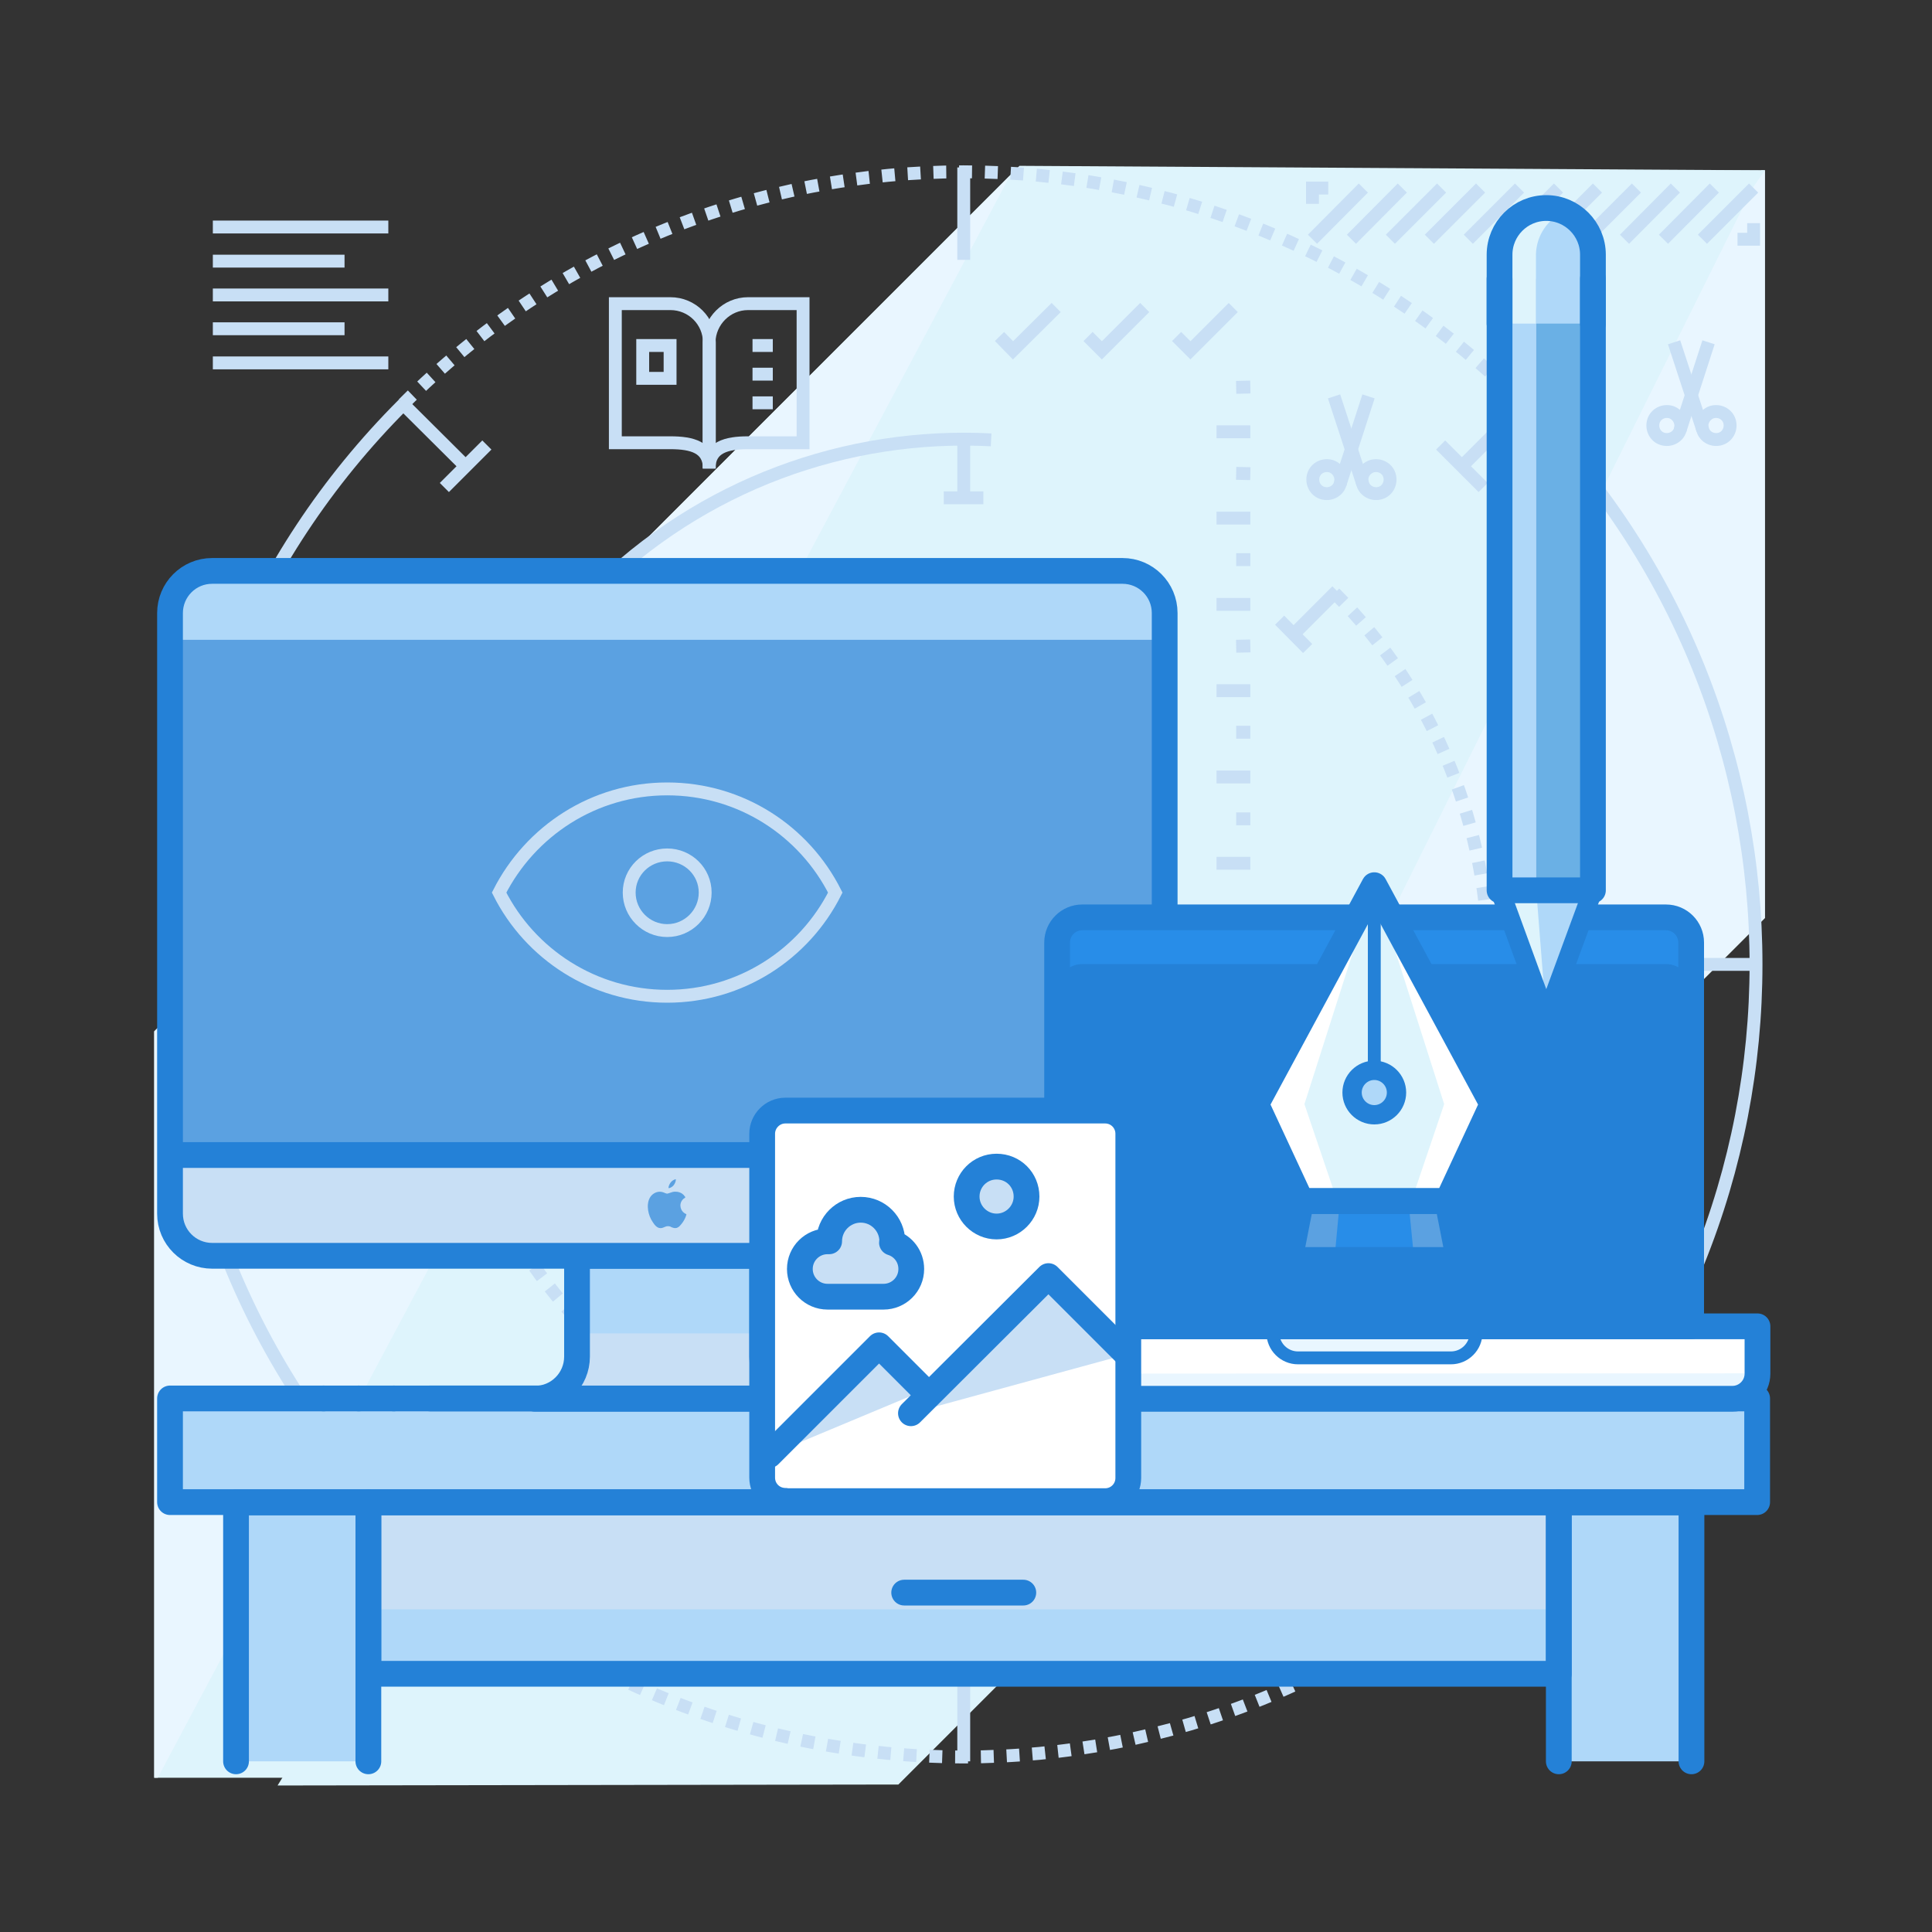 <?xml version="1.0" encoding="utf-8"?>
<!-- Generator: Adobe Illustrator 23.0.3, SVG Export Plug-In . SVG Version: 6.00 Build 0)  -->
<svg version="1.1" id="Layer_1" xmlns="http://www.w3.org/2000/svg" xmlns:xlink="http://www.w3.org/1999/xlink" x="0px" y="0px"
	 viewBox="0 0 600 600" style="enable-background:new 0 0 600 600;" xml:space="preserve">
<rect x="0" y="0" width="600" height="600" fill="#333333" stroke="none"/>
<style type="text/css">
	.st0{fill:#DEF4FC;}
	.st1{fill:#E9F6FF;}
	.st2{fill:none;stroke:#C8DFF5;stroke-width:4;stroke-miterlimit:10;}
	.st3{fill:none;stroke:#C8DFF5;stroke-width:4;stroke-miterlimit:10;stroke-dasharray:4,4;}
	.st4{fill:#AFD8F9;}
	.st5{fill:#C8DFF5;}
	.st6{fill:none;stroke:#2481D7;stroke-width:8;stroke-linecap:round;stroke-linejoin:round;stroke-miterlimit:10;}
	.st7{fill:#FFFFFF;}
	.st8{fill:#5BA1E1;}
	.st9{fill:#288DE8;}
	.st10{fill:#2481D7;}
	.st11{fill:none;stroke:#2481D7;stroke-width:4;stroke-linecap:round;stroke-linejoin:round;stroke-miterlimit:10;}
	.st12{fill:none;stroke:#2481D7;stroke-width:6;stroke-linecap:round;stroke-linejoin:round;stroke-miterlimit:10;}
	.st13{fill:#6AB0E5;}
</style>
<g>
	<g>
		<g>
			<g>
				<polygon class="st0" points="548.1,52.9 394.8,52.9 86.2,554.5 279,554.2 548.1,285.1 				"/>
				<polygon class="st1" points="316,517.2 548.1,285.1 548.1,52.9 547,52.9 316,517.2 				"/>
			</g>
			<g>
				<polygon class="st0" points="47.9,552.1 200.9,552.1 548.1,52.9 316.6,51.5 47.9,320.3 				"/>
				<polygon class="st1" points="228.5,139.6 47.9,320.3 47.9,552.1 49,552.1 313.7,54.5 				"/>
			</g>
		</g>
		<g>
			<g>
				<g>
					<path class="st2" d="M184,184.2L184,184.2c34-34,79.3-49.9,123.8-47.6"/>
					<path class="st2" d="M299.3,299.5"/>
					<path class="st2" d="M414.5,414.7L414.5,414.7c-63.7,63.7-166.9,63.7-230.6,0"/>
					<path class="st2" d="M299.3,299.5"/>
				</g>
				<g>
					<path class="st3" d="M414.5,184.2L414.5,184.2c63.7,63.7,63.7,166.9,0,230.6"/>
					<path class="st3" d="M299.3,299.5"/>
					<path class="st3" d="M184,414.8L184,414.8c-63.7-63.7-63.7-166.9,0-230.6"/>
					<path class="st3" d="M299.3,299.5"/>
				</g>
				<g>
					<path class="st0" d="M299.3,299.5"/>
					<path class="st0" d="M299.3,299.5"/>
				</g>
				<g>
					<g>
						<g>
							<line class="st2" x1="196.8" y1="197" x2="183.3" y2="183.5"/>
							<line class="st2" x1="192.4" y1="201.4" x2="201.2" y2="192.6"/>
						</g>
						<g>
							<line class="st2" x1="401.7" y1="402" x2="415.2" y2="415.4"/>
							<line class="st2" x1="406.1" y1="397.6" x2="397.4" y2="406.3"/>
						</g>
					</g>
					<g>
						<g>
							<line class="st2" x1="196.8" y1="402" x2="183.3" y2="415.4"/>
							<line class="st2" x1="201.2" y1="406.3" x2="192.4" y2="397.6"/>
						</g>
						<g>
							<line class="st2" x1="401.7" y1="197" x2="415.2" y2="183.5"/>
							<line class="st2" x1="397.4" y1="192.6" x2="406.1" y2="201.4"/>
						</g>
					</g>
				</g>
				<g>
					<g>
						<g>
							<path class="st2" d="M135.3,299.5"/>
							<line class="st2" x1="154.3" y1="299.5" x2="135.3" y2="299.5"/>
						</g>
						<g>
							<line class="st2" x1="444.2" y1="299.5" x2="463.2" y2="299.5"/>
						</g>
					</g>
					<g>
						<g>
							<line class="st2" x1="299.3" y1="444.4" x2="299.3" y2="463.5"/>
							<line class="st2" x1="305.5" y1="444.4" x2="293.1" y2="444.4"/>
						</g>
						<g>
							<line class="st2" x1="299.3" y1="154.6" x2="299.3" y2="135.5"/>
							<line class="st2" x1="293.1" y1="154.6" x2="305.4" y2="154.6"/>
						</g>
					</g>
				</g>
			</g>
			<g>
				<g>
					<path class="st2" d="M125.3,473.5L125.3,473.5c-96.2-96.1-96.2-251.9,0-348"/>
					<path class="st2" d="M299.3,299.5"/>
					<path class="st2" d="M473.2,125.5L473.2,125.5c96.2,96.1,96.2,251.9,0,348"/>
					<path class="st2" d="M299.3,299.5"/>
				</g>
				<g>
					<path class="st3" d="M125.2,125.5L125.2,125.5c96.1-96.2,251.9-96.2,348,0"/>
					<path class="st3" d="M299.3,299.5"/>
					<path class="st3" d="M473.3,473.5L473.3,473.5c-96.1,96.2-251.9,96.2-348,0"/>
					<path class="st3" d="M299.3,299.5"/>
				</g>
				<g>
					<path class="st0" d="M299.3,299.5"/>
					<path class="st0" d="M299.3,299.5"/>
				</g>
				<g>
					<g>
						<g>
							<line class="st2" x1="144.6" y1="454.2" x2="124.2" y2="474.5"/>
							<line class="st2" x1="151.2" y1="460.8" x2="138" y2="447.6"/>
						</g>
						<g>
							<line class="st2" x1="454" y1="144.8" x2="474.3" y2="124.5"/>
							<line class="st2" x1="447.4" y1="138.2" x2="460.6" y2="151.4"/>
						</g>
					</g>
					<g>
						<g>
							<line class="st2" x1="454" y1="454.2" x2="474.3" y2="474.5"/>
							<line class="st2" x1="460.6" y1="447.6" x2="447.4" y2="460.8"/>
						</g>
						<g>
							<line class="st2" x1="144.6" y1="144.8" x2="124.2" y2="124.5"/>
							<line class="st2" x1="138" y1="151.4" x2="151.2" y2="138.2"/>
						</g>
					</g>
				</g>
				<g>
					<g>
						<g>
							<path class="st2" d="M299.3,547"/>
							<line class="st2" x1="299.3" y1="518.2" x2="299.3" y2="547"/>
						</g>
						<g>
							<line class="st2" x1="299.3" y1="80.7" x2="299.3" y2="52"/>
						</g>
					</g>
					<g>
						<g>
							<line class="st2" x1="518" y1="299.5" x2="546.8" y2="299.5"/>
							<line class="st2" x1="518" y1="290.1" x2="518" y2="308.8"/>
						</g>
						<g>
							<line class="st2" x1="80.5" y1="299.5" x2="51.7" y2="299.5"/>
							<line class="st2" x1="80.5" y1="308.8" x2="80.5" y2="290.1"/>
						</g>
					</g>
				</g>
			</g>
		</g>
		<g>
			<g>
				<rect x="52.8" y="434.3" class="st4" width="492.9" height="32.2"/>
				<g>
					<rect x="73.3" y="466.6" class="st4" width="41.2" height="80.4"/>
					<rect x="484.1" y="466.6" class="st4" width="41.2" height="80.4"/>
				</g>
				<rect x="114.4" y="466.6" class="st4" width="369.7" height="52.2"/>
				<rect x="114.4" y="466.6" class="st5" width="369.7" height="33.2"/>
			</g>
			<g>
				<rect x="52.8" y="434.3" class="st6" width="492.9" height="32.2"/>
				<g>
					<polyline class="st6" points="73.3,547 73.3,466.6 114.4,466.6 114.4,547 					"/>
					<polyline class="st6" points="484.1,547 484.1,466.6 525.3,466.6 525.3,547 					"/>
				</g>
				<rect x="114.4" y="466.6" class="st6" width="369.7" height="53.2"/>
				<line class="st6" x1="280.8" y1="494.6" x2="317.8" y2="494.6"/>
			</g>
		</g>
		<g>
			<g>
				<g>
					<path class="st5" d="M236.7,421.3v-31.3h-57.5v31.3c0,7.2-5.8,13.1-13.1,13.1h83.6C242.6,434.3,236.7,428.5,236.7,421.3z"/>
					<rect x="179.3" y="389.9" class="st4" width="57.5" height="24.2"/>
					<path class="st6" d="M236.7,421.3v-31.3h-57.5v31.3c0,7.2-5.8,13.1-13.1,13.1h83.6C242.6,434.3,236.7,428.5,236.7,421.3z"/>
					<line class="st6" x1="133.6" y1="434.3" x2="282.4" y2="434.3"/>
					<g>
						<g>
							<line class="st6" x1="122.3" y1="434.3" x2="122.3" y2="434.3"/>
							<line class="st6" x1="111.4" y1="434.3" x2="111.4" y2="434.3"/>
							<line class="st6" x1="100.5" y1="434.3" x2="100.5" y2="434.3"/>
						</g>
						<g>
							<line class="st6" x1="315.5" y1="434.3" x2="315.5" y2="434.3"/>
							<line class="st6" x1="304.6" y1="434.3" x2="304.6" y2="434.3"/>
							<line class="st6" x1="293.8" y1="434.3" x2="293.8" y2="434.3"/>
						</g>
					</g>
				</g>
				<path class="st7" d="M361.7,376.9c0,7.2-5.8,13.1-13.1,13.1H65.9c-7.2,0-13.1-5.8-13.1-13.1V190.4c0-7.2,5.8-13.1,13.1-13.1
					h282.7c7.2,0,13.1,5.8,13.1,13.1V376.9z"/>
				<path class="st8" d="M348.6,177.4H65.9c-7.2,0-13.1,5.8-13.1,13.1v168.3h308.8V190.4C361.7,183.2,355.8,177.4,348.6,177.4z"/>
				<path class="st5" d="M348.6,185.6H65.9c-7.2,0-13.1,5.8-13.1,13.1v178.2c0,7.2,5.8,13.1,13.1,13.1h282.7
					c7.2,0,13.1-5.8,13.1-13.1V198.7C361.7,191.5,355.8,185.6,348.6,185.6z"/>
				<path class="st4" d="M361.7,358.9V191.3c0-7.2-5.8-13.1-13.1-13.1H65.9c-7.2,0-13.1,5.8-13.1,13.1v167.6"/>
				<polyline class="st8" points="52.8,198.7 52.8,358.7 361.7,358.7 361.7,198.7 				"/>
				<path class="st6" d="M361.7,376.9c0,7.2-5.8,13.1-13.1,13.1H65.9c-7.2,0-13.1-5.8-13.1-13.1V190.4c0-7.2,5.8-13.1,13.1-13.1
					h282.7c7.2,0,13.1,5.8,13.1,13.1V376.9z"/>
				<g>
					<line class="st6" x1="361.7" y1="358.7" x2="54.3" y2="358.7"/>
				</g>
				<g>
					<path class="st8" d="M213,377c-0.2-0.1-1.6-0.7-1.7-2.6c0-1.4,1-2.2,1.4-2.4c0.1,0,0.1-0.1,0.1-0.2c0-0.1,0-0.2-0.1-0.2
						c-0.9-1.4-2.4-1.5-2.8-1.5c-0.7-0.1-1.4,0.2-2,0.4c-0.3,0.1-0.6,0.2-0.7,0.2c-0.2,0-0.4-0.1-0.7-0.2c-0.4-0.2-1-0.4-1.6-0.4h0
						c-1.3,0-2.5,0.8-3.1,1.9c-1.2,2.2-0.5,5.5,0.9,7.5c0.5,0.8,1.3,1.9,2.4,1.9l0.1,0c0.5,0,0.8-0.2,1.1-0.3
						c0.3-0.1,0.6-0.3,1.1-0.3c0.5,0,0.8,0.1,1.1,0.3c0.3,0.1,0.7,0.3,1.2,0.3h0c1.1,0,1.8-1.1,2.4-1.9c0.6-0.9,0.9-1.7,1-2.1
						C213.2,377.2,213.2,377,213,377z"/>
					<path class="st8" d="M209.2,368.1c0.4-0.5,0.7-1.2,0.7-1.9c-0.6,0.1-1.2,0.5-1.6,1c-0.3,0.4-0.7,1.1-0.7,1.8
						C208.1,369,208.8,368.6,209.2,368.1z"/>
				</g>
			</g>
			<g>
				<path class="st2" d="M207.2,245c-22.8,0-42.5,13.1-52.2,32.2c9.6,19.1,29.4,32.2,52.2,32.2c22.8,0,42.6-13.1,52.2-32.2
					C249.8,258.1,230.1,245,207.2,245z"/>
				<g>
					<path class="st2" d="M219,277.2c0,6.5-5.3,11.8-11.8,11.8c-6.5,0-11.8-5.3-11.8-11.8c0-6.5,5.3-11.7,11.8-11.7
						C213.7,265.5,219,270.7,219,277.2z"/>
				</g>
			</g>
		</g>
		<g>
			<g>
				<path class="st2" d="M521.8,133.5c-0.7,2.3-3.2,3.5-5.5,2.8c-2.3-0.7-3.5-3.2-2.8-5.5c0.7-2.3,3.2-3.5,5.5-2.8
					C521.3,128.8,522.5,131.3,521.8,133.5z"/>
				<line class="st2" x1="530.6" y1="106.3" x2="521.8" y2="133.5"/>
			</g>
			<g>
				<path class="st2" d="M528.8,133.5c0.7,2.3,3.2,3.5,5.5,2.8c2.3-0.7,3.5-3.2,2.8-5.5c-0.7-2.3-3.2-3.5-5.5-2.8
					C529.3,128.8,528,131.3,528.8,133.5z"/>
				<line class="st2" x1="519.9" y1="106.3" x2="528.8" y2="133.5"/>
			</g>
		</g>
		<g>
			<g>
				<path class="st2" d="M416.2,150.3c-0.7,2.3-3.2,3.5-5.5,2.8c-2.3-0.7-3.5-3.2-2.8-5.5c0.7-2.3,3.2-3.5,5.5-2.8
					C415.7,145.6,416.9,148,416.2,150.3z"/>
				<line class="st2" x1="425" y1="123.1" x2="416.2" y2="150.3"/>
			</g>
			<g>
				<path class="st2" d="M423.2,150.3c0.7,2.3,3.2,3.5,5.5,2.8c2.3-0.7,3.5-3.2,2.8-5.5c-0.7-2.3-3.2-3.5-5.5-2.8
					C423.7,145.6,422.4,148,423.2,150.3z"/>
				<line class="st2" x1="414.3" y1="123.1" x2="423.2" y2="150.3"/>
			</g>
		</g>
		<g>
			<line class="st2" x1="66.1" y1="70.5" x2="120.6" y2="70.5"/>
			<line class="st2" x1="66.1" y1="81.1" x2="107" y2="81.1"/>
			<line class="st2" x1="66.1" y1="91.6" x2="120.6" y2="91.6"/>
			<line class="st2" x1="66.1" y1="102.1" x2="107" y2="102.1"/>
			<line class="st2" x1="66.1" y1="112.7" x2="120.6" y2="112.7"/>
		</g>
		<g>
			<g>
				<line class="st2" x1="388.3" y1="268.1" x2="377.8" y2="268.1"/>
				<line class="st2" x1="388.3" y1="254.3" x2="383.9" y2="254.3"/>
			</g>
			<g>
				<line class="st2" x1="388.3" y1="241.3" x2="377.8" y2="241.3"/>
				<line class="st2" x1="388.3" y1="227.4" x2="383.9" y2="227.4"/>
			</g>
			<g>
				<line class="st2" x1="388.3" y1="214.5" x2="377.8" y2="214.5"/>
				<line class="st2" x1="388.3" y1="200.6" x2="383.9" y2="200.7"/>
			</g>
			<g>
				<line class="st2" x1="388.3" y1="187.7" x2="377.8" y2="187.7"/>
				<line class="st2" x1="388.3" y1="173.8" x2="383.9" y2="173.8"/>
			</g>
			<g>
				<line class="st2" x1="388.3" y1="160.9" x2="377.8" y2="160.9"/>
				<line class="st2" x1="388.3" y1="147.1" x2="383.9" y2="147"/>
			</g>
			<g>
				<line class="st2" x1="388.3" y1="134.1" x2="377.8" y2="134.1"/>
				<line class="st2" x1="388.3" y1="120.2" x2="383.9" y2="120.3"/>
			</g>
		</g>
		<g>
			<polyline class="st2" points="310.4,104.5 314.6,108.8 328,95.5 			"/>
			<polyline class="st2" points="337.9,104.5 342.2,108.8 355.5,95.5 			"/>
			<polyline class="st2" points="365.4,104.5 369.7,108.8 383,95.5 			"/>
		</g>
		<g>
			<g>
				<g>
					<path class="st2" d="M208.2,94.3h-17.1v43.2h17.1c6.7,0,12.1,1.4,12.1,8v-39.2C220.3,99.7,214.9,94.3,208.2,94.3z"/>
					<path class="st2" d="M232.3,94.3h17.1v43.2h-17.1c-6.7,0-12.1,1.4-12.1,8v-39.2C220.3,99.7,225.7,94.3,232.3,94.3z"/>
					<g>
						<line class="st2" x1="233.7" y1="125.1" x2="240" y2="125.1"/>
						<line class="st2" x1="233.7" y1="116.2" x2="240" y2="116.2"/>
						<line class="st2" x1="233.7" y1="107.3" x2="240" y2="107.3"/>
					</g>
					<rect x="199.6" y="107.3" class="st2" width="8.5" height="10.2"/>
				</g>
			</g>
		</g>
		<g>
			<g>
				<line class="st2" x1="544.6" y1="58.4" x2="528.7" y2="74.3"/>
				<line class="st2" x1="532.4" y1="58.4" x2="516.6" y2="74.3"/>
				<line class="st2" x1="520.3" y1="58.4" x2="504.5" y2="74.3"/>
				<line class="st2" x1="508.2" y1="58.4" x2="492.3" y2="74.3"/>
				<line class="st2" x1="496.1" y1="58.4" x2="480.2" y2="74.3"/>
				<line class="st2" x1="484" y1="58.4" x2="468.1" y2="74.3"/>
				<line class="st2" x1="471.9" y1="58.4" x2="456" y2="74.3"/>
				<line class="st2" x1="459.8" y1="58.4" x2="443.9" y2="74.3"/>
				<line class="st2" x1="447.7" y1="58.4" x2="431.8" y2="74.3"/>
				<line class="st2" x1="435.5" y1="58.4" x2="419.7" y2="74.3"/>
				<line class="st2" x1="423.4" y1="58.4" x2="407.6" y2="74.3"/>
			</g>
			<polyline class="st2" points="544.6,69.3 544.6,74.3 539.6,74.3 			"/>
			<polyline class="st2" points="407.6,63.3 407.6,58.4 412.5,58.4 			"/>
		</g>
		<g>
			<path class="st9" d="M525.2,411.9V292.7c0-4.3-3.5-7.8-7.8-7.8H336.1c-4.3,0-7.8,3.5-7.8,7.8v119.2H525.2z"/>
			<path class="st9" d="M525.2,411.9V292.7c0-4.3-3.5-7.8-7.8-7.8H336.1c-4.3,0-7.8,3.5-7.8,7.8v119.2H525.2z"/>
			<path class="st10" d="M525.2,426.4V307.2c0-4.3-3.5-7.8-7.8-7.8H336.1c-4.3,0-7.8,3.5-7.8,7.8v119.2H525.2z"/>
			<path class="st7" d="M307.9,411.9v14.7c0,4.3,3.5,7.8,7.8,7.8h222.3c4.3,0,7.8-3.5,7.8-7.8v-14.7H307.9z"/>
			<path class="st1" d="M395.3,412.4v1.5c0,4.3,3.5,7.8,7.8,7.8h47.5c4.3,0,7.8-3.5,7.8-7.8v-1.5H395.3z"/>
			<path class="st11" d="M395.3,412.4v1.5c0,4.3,3.5,7.8,7.8,7.8h47.5c4.3,0,7.8-3.5,7.8-7.8v-1.5H395.3z"/>
			<path class="st1" d="M307.9,426.6c0,4.3,3.5,7.8,7.8,7.8h222.3c4.3,0,7.8-3.5,7.8-7.8v-0.1L307.9,426.6L307.9,426.6z"/>
			<path class="st6" d="M307.9,411.9v14.7c0,4.3,3.5,7.8,7.8,7.8h222.3c4.3,0,7.8-3.5,7.8-7.8v-14.7H307.9z"/>
			<path class="st6" d="M525.2,411.9V292.7c0-4.3-3.5-7.8-7.8-7.8H336.1c-4.3,0-7.8,3.5-7.8,7.8v119.2H525.2z"/>
		</g>
		<g>
			<g>
				<g>
					<g>
						<g>
							<polygon class="st7" points="404.1,373 390.1,342.9 426.8,274.9 463.5,342.9 449.5,373 							"/>
							<polygon class="st0" points="415.3,373 405.1,342.9 426.8,274.9 448.5,342.9 438.3,373 							"/>
							<path class="st4" d="M433.7,339.3c0,3.8-3.1,6.9-6.9,6.9c-3.8,0-6.9-3.1-6.9-6.9c0-3.8,3.1-6.9,6.9-6.9
								C430.6,332.4,433.7,335.5,433.7,339.3z"/>
						</g>
						<line class="st4" x1="426.8" y1="332.4" x2="426.8" y2="274.2"/>
					</g>
				</g>
				<polygon class="st8" points="453.1,391.3 400.5,391.3 404.1,373 449.5,373 				"/>
				<polygon class="st9" points="439.2,391.3 414.4,391.3 416.1,373 437.4,373 				"/>
			</g>
			<g>
				<g>
					<g>
						<g>
							<polygon class="st6" points="404.1,373 390.1,342.9 426.8,274.9 463.5,342.9 449.5,373 							"/>
							<path class="st12" d="M433.7,339.3c0,3.8-3.1,6.9-6.9,6.9c-3.8,0-6.9-3.1-6.9-6.9c0-3.8,3.1-6.9,6.9-6.9
								C430.6,332.4,433.7,335.5,433.7,339.3z"/>
						</g>
						<line class="st11" x1="426.8" y1="332.4" x2="426.8" y2="274.2"/>
					</g>
				</g>
				<polygon class="st6" points="453.1,391.3 400.5,391.3 404.1,373 449.5,373 				"/>
			</g>
		</g>
	</g>
	<g>
		<polyline class="st0" points="494.7,276.5 480.2,315.9 465.8,276.5 		"/>
		<polyline class="st4" points="494.7,276.5 480.2,315.9 477.1,276.5 		"/>
		<polyline class="st12" points="494.7,276.5 480.2,315.9 465.8,276.5 		"/>
		<g>
			<g>
				<g>
					<g>
						<polygon class="st4" points="494.7,276.5 465.7,276.5 465.7,86.6 494.7,86.6 						"/>
						<g>
							<path class="st4" d="M480.2,269.8c5.8-4.5,10.4-12.2,8.1-18.2c-1.3-3.5-4.5-7.7-8.1-11.8L480.2,269.8z"/>
						</g>
						<path class="st0" d="M465.7,100.5l0-21.4c0-8,6.5-14.5,14.5-14.5l0,0c8,0,14.5,6.5,14.5,14.5l0,21.4"/>
					</g>
				</g>
			</g>
			<g>
				<g>
					<g>
						<polygon class="st13" points="477.1,276.5 494.7,276.5 494.7,86.6 477.1,86.6 						"/>
						<path class="st4" d="M477,79.1l0,21.4l17.7,0l0-21.4c0-6-3.6-11.1-8.8-13.4C480.7,68,477.1,73.1,477,79.1z"/>
					</g>
				</g>
			</g>
			<g>
				<g>
					<g>
						<polyline class="st6" points="494.7,86.6 494.7,276.5 465.7,276.5 465.7,86.6 						"/>
						<path class="st6" d="M465.7,100.5l0-21.4c0-8,6.5-14.5,14.5-14.5l0,0c8,0,14.5,6.5,14.5,14.5l0,21.4"/>
					</g>
				</g>
			</g>
		</g>
	</g>
	<g>
		<g>
			<path class="st7" d="M243.9,466.1c-4,0-7.2-3.2-7.2-7.2V352.1c0-3.9,3.2-7.2,7.2-7.2h99.3c4,0,7.2,3.2,7.2,7.2V459
				c0,4-3.2,7.2-7.2,7.2H243.9z"/>
			<g>
				<path class="st5" d="M350.1,451.9"/>
				<polyline class="st5" points="287,431.8 273,417.8 238.9,451.9 				"/>
				<polyline class="st5" points="282.9,438.9 325.6,396.3 349.9,420.6 				"/>
			</g>
			<path class="st5" d="M277,385.9c0-0.2,0.1-0.3,0.1-0.4c0-5.4-4.4-9.8-9.8-9.8c-5.4,0-9.8,4.4-9.8,9.8h-0.5
				c-4.7,0-8.6,3.8-8.6,8.6c0,4.7,3.8,8.6,8.6,8.6h17.4c4.7,0,8.6-3.8,8.6-8.6C283,390.2,280.5,387,277,385.9z"/>
			<path class="st5" d="M318.8,371.6c0,5.1-4.2,9.3-9.3,9.3c-5.1,0-9.3-4.2-9.3-9.3c0-5.1,4.1-9.3,9.3-9.3
				C314.7,362.3,318.8,366.4,318.8,371.6z"/>
		</g>
		<g>
			<path class="st6" d="M243.9,466.1c-4,0-7.2-3.2-7.2-7.2V352.1c0-3.9,3.2-7.2,7.2-7.2h99.3c4,0,7.2,3.2,7.2,7.2V459
				c0,4-3.2,7.2-7.2,7.2H243.9z"/>
			<g>
				<path class="st6" d="M350.1,451.9"/>
				<polyline class="st6" points="287,431.8 273,417.8 238.9,451.9 				"/>
				<polyline class="st6" points="282.9,438.9 325.6,396.3 349.9,420.6 				"/>
			</g>
			<path class="st6" d="M277,385.9c0-0.2,0.1-0.3,0.1-0.4c0-5.4-4.4-9.8-9.8-9.8c-5.4,0-9.8,4.4-9.8,9.8h-0.5
				c-4.7,0-8.6,3.8-8.6,8.6c0,4.7,3.8,8.6,8.6,8.6h17.4c4.7,0,8.6-3.8,8.6-8.6C283,390.2,280.5,387,277,385.9z"/>
			<path class="st6" d="M318.8,371.6c0,5.1-4.2,9.3-9.3,9.3c-5.1,0-9.3-4.2-9.3-9.3c0-5.1,4.1-9.3,9.3-9.3
				C314.7,362.3,318.8,366.4,318.8,371.6z"/>
		</g>
	</g>
</g>
</svg>
